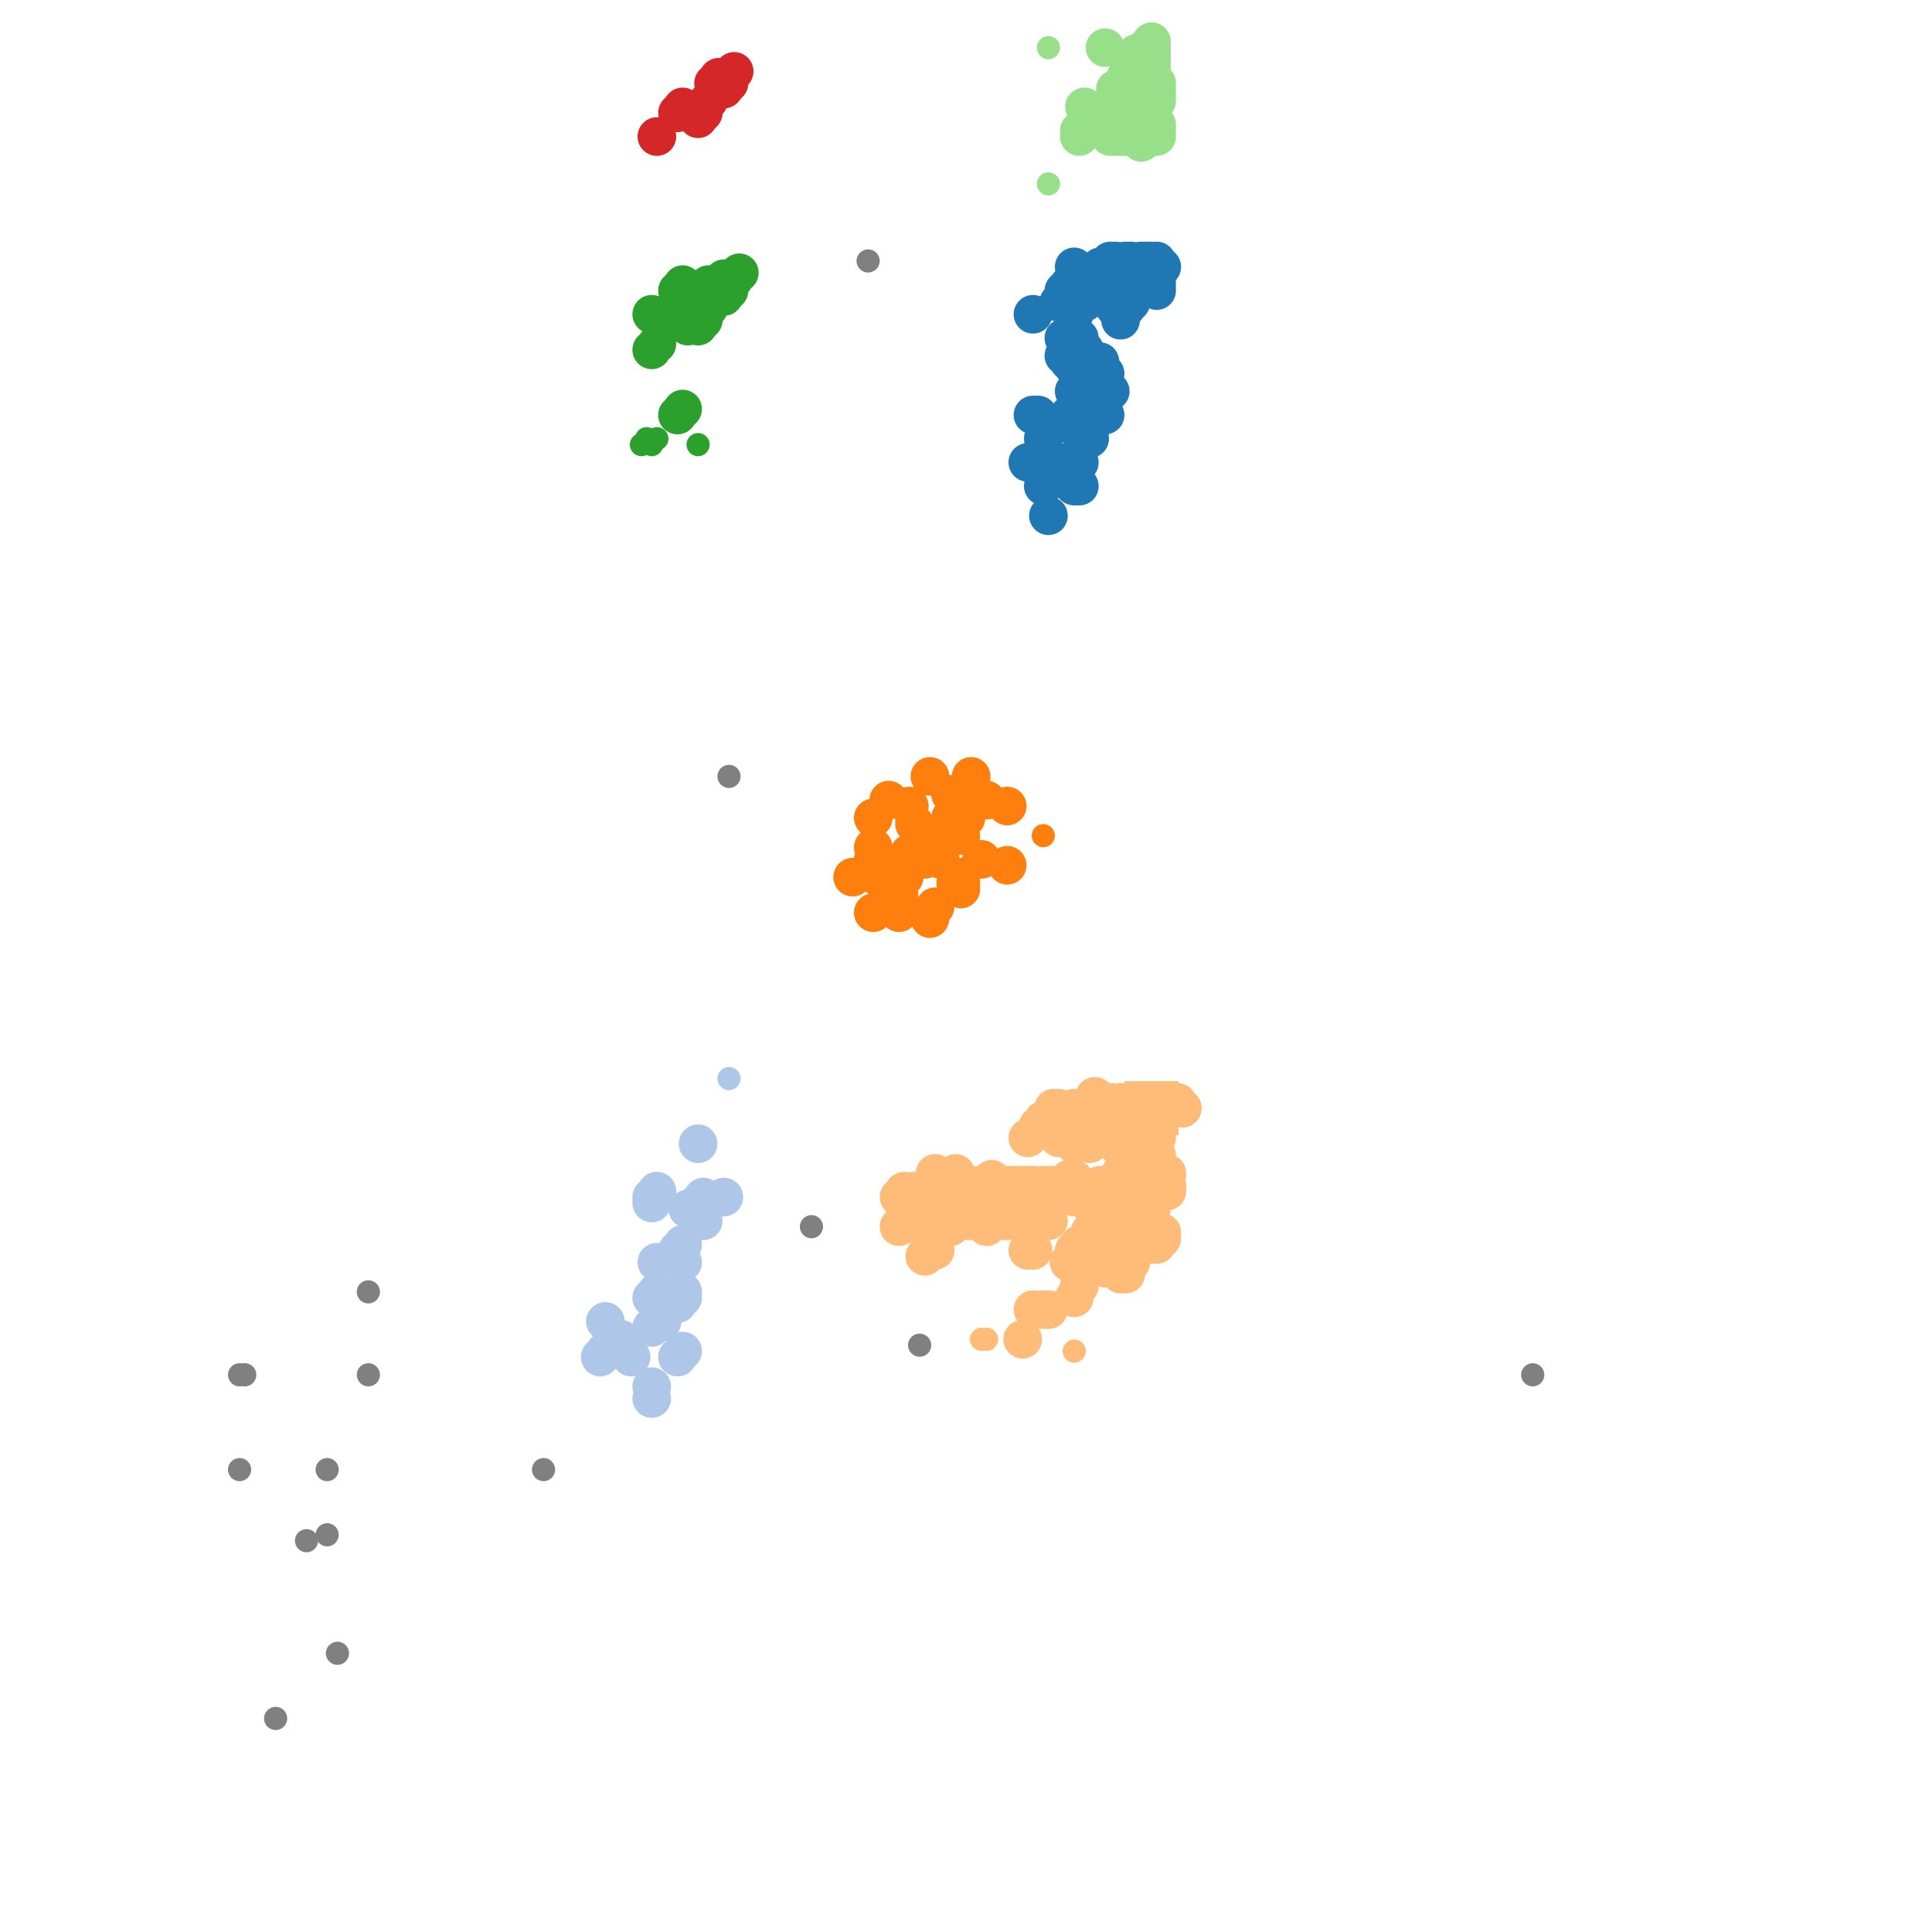 <?xml version="1.0" standalone="no"?><!DOCTYPE svg PUBLIC "-//W3C//DTD SVG 1.1//EN" "http://www.w3.org/Graphics/SVG/1.1/DTD/svg11.dtd"><svg width="500" height="500" id="draw_area" version="1.1" xmlns="http://www.w3.org/2000/svg" xmlns:xlink="http://www.w3.org/1999/xlink"><defs xmlns="http://www.w3.org/1999/xhtml"><style type="text/css"><![CDATA[.btn { -webkit-box-shadow: rgb(220, 236, 251) 0px 1px 0px 0px; border: 1px solid rgb(132, 187, 243); display: inline-block; margin-left: 15px; color: rgb(255, 255, 255); font-size: 15px; font-style: normal; height: 40px; line-height: 30px; width: 100px; text-decoration: none; text-align: center; font-family: "Open Sans", sans-serif; background-color: rgb(64, 160, 255); }.btn:hover { border: 1px solid rgb(132, 187, 243); background-color: rgb(41, 148, 255); }body { font-family: "Open Sans", sans-serif; font-size: 14px; }.slider .axis { -webkit-user-select: none; }.slider .axis .domain { fill: none; stroke: rgb(0, 0, 0); stroke-opacity: 0.3; stroke-width: 10px; stroke-linecap: round; }.slider .axis .halo { fill: none; stroke: rgb(221, 221, 221); stroke-width: 8px; stroke-linecap: round; }.slider .handle { fill: rgb(255, 255, 255); stroke: rgb(0, 0, 0); stroke-opacity: 0.5; stroke-width: 1.25px; pointer-events: none; }.slider { margin-left: 5%; }.axis path, .axis line { fill: none; stroke: rgb(0, 0, 0); shape-rendering: crispedges; }.core { stroke: rgb(0, 0, 0); stroke-width: 1.5px; }.reachable { stroke: rgb(0, 0, 0); stroke-width: 1.5px; opacity: 0.9; }.outlier { opacity: 0.75; }.tooltip { position: absolute; pointer-events: none; color: white; padding: 0.3% 0.5%; font-size: 12px; left: 0px; top: 0px; border-top-left-radius: 2px; border-top-right-radius: 2px; border-bottom-right-radius: 2px; border-bottom-left-radius: 2px; background: blue; }.legend rect { fill: rgb(255, 255, 255); stroke: rgb(0, 0, 0); opacity: 0.8; }table { text-align: center; }]]></style></defs><g transform="translate(50,20)"><rect width="400" height="460" style="fill: none; pointer-events: all;"></rect><g><circle cx="188" cy="328.133" r="3" class="outlier" style="fill: rgb(128, 128, 128);"></circle><circle cx="34.667" cy="360.333" r="3" class="outlier" style="fill: rgb(128, 128, 128);"></circle><circle cx="12" cy="360.333" r="3" class="outlier" style="fill: rgb(128, 128, 128);"></circle><circle cx="174.667" cy="47.533" r="3" class="outlier" style="fill: rgb(128, 128, 128);"></circle><circle cx="90.667" cy="360.333" r="3" class="outlier" style="fill: rgb(128, 128, 128);"></circle><circle cx="13.333" cy="335.8" r="3" class="outlier" style="fill: rgb(128, 128, 128);"></circle><circle cx="12" cy="335.8" r="3" class="outlier" style="fill: rgb(128, 128, 128);"></circle><circle cx="45.333" cy="314.333" r="3" class="outlier" style="fill: rgb(128, 128, 128);"></circle><circle cx="138.667" cy="180.933" r="3" class="outlier" style="fill: rgb(128, 128, 128);"></circle><circle cx="130.667" cy="-44.467" r="3" class="outlier" style="fill: rgb(128, 128, 128);"></circle><circle cx="34.667" cy="377.2" r="3" class="outlier" style="fill: rgb(128, 128, 128);"></circle><circle cx="37.333" cy="407.867" r="3" class="outlier" style="fill: rgb(128, 128, 128);"></circle><circle cx="21.333" cy="424.733" r="3" class="outlier" style="fill: rgb(128, 128, 128);"></circle><circle cx="29.333" cy="378.733" r="3" class="outlier" style="fill: rgb(128, 128, 128);"></circle><circle cx="160" cy="297.467" r="3" class="outlier" style="fill: rgb(128, 128, 128);"></circle><circle cx="346.667" cy="335.8" r="3" class="outlier" style="fill: rgb(128, 128, 128);"></circle><circle cx="45.333" cy="335.8" r="3" class="outlier" style="fill: rgb(128, 128, 128);"></circle><circle cx="138.667" cy="-53.667" r="3" class="outlier" style="fill: rgb(128, 128, 128);"></circle><rect x="128.5" y="57.833" width="7" height="7" style="fill: rgb(128, 128, 128);"></rect><rect x="136.5" y="48.633" width="7" height="7" style="fill: rgb(128, 128, 128);"></rect><rect x="244.5" y="-3.5" width="7" height="7" style="fill: rgb(128, 128, 128);"></rect><rect x="135.167" y="50.167" width="7" height="7" style="fill: rgb(128, 128, 128);"></rect><rect x="135.167" y="-3.5" width="7" height="7" style="fill: rgb(128, 128, 128);"></rect><rect x="244.5" y="1.1" width="7" height="7" style="fill: rgb(128, 128, 128);"></rect><rect x="128.5" y="4.167" width="7" height="7" style="fill: rgb(128, 128, 128);"></rect><rect x="121.833" y="327.7" width="7" height="7" style="fill: rgb(128, 128, 128);"></rect><rect x="123.167" y="326.167" width="7" height="7" style="fill: rgb(128, 128, 128);"></rect><rect x="244.5" y="263.3" width="7" height="7" style="fill: rgb(128, 128, 128);"></rect><circle r="5" cx="228" cy="81.267" class="core" style="fill: rgb(31, 119, 180);"></circle><circle r="5" cx="236" cy="76.667" class="core" style="fill: rgb(31, 119, 180);"></circle><circle r="5" cx="230.667" cy="56.733" class="core" style="fill: rgb(31, 119, 180);"></circle><circle r="5" cx="229.333" cy="67.467" class="core" style="fill: rgb(31, 119, 180);"></circle><circle r="5" cx="230.667" cy="70.533" class="core" style="fill: rgb(31, 119, 180);"></circle><circle r="5" cx="225.333" cy="67.467" class="core" style="fill: rgb(31, 119, 180);"></circle><circle r="5" cx="217.333" cy="87.4" class="core" style="fill: rgb(31, 119, 180);"></circle><circle r="5" cx="228" cy="70.533" class="core" style="fill: rgb(31, 119, 180);"></circle><circle r="5" cx="118.667" cy="341.933" class="core" style="fill: rgb(174, 199, 232);"></circle><circle r="5" cx="233.333" cy="73.6" class="core" style="fill: rgb(31, 119, 180);"></circle><circle r="5" cx="234.667" cy="73.6" class="core" style="fill: rgb(31, 119, 180);"></circle><circle r="5" cx="228" cy="90.467" class="core" style="fill: rgb(31, 119, 180);"></circle><circle r="5" cx="234.667" cy="81.267" class="core" style="fill: rgb(31, 119, 180);"></circle><circle r="5" cx="228" cy="58.267" class="core" style="fill: rgb(31, 119, 180);"></circle><circle r="5" cx="234.667" cy="76.667" class="core" style="fill: rgb(31, 119, 180);"></circle><circle r="5" cx="228" cy="75.133" class="core" style="fill: rgb(31, 119, 180);"></circle><circle r="5" cx="237.333" cy="81.267" class="core" style="fill: rgb(31, 119, 180);"></circle><circle r="5" cx="180" cy="187.067" class="core" style="fill: rgb(255, 127, 14);"></circle><circle r="5" cx="221.333" cy="318.933" class="core" style="fill: rgb(255, 187, 120);"></circle><circle r="5" cx="220" cy="318.933" class="core" style="fill: rgb(255, 187, 120);"></circle><circle r="5" cx="214.667" cy="326.6" class="core" style="fill: rgb(255, 187, 120);"></circle><circle r="5" cx="217.333" cy="318.933" class="core" style="fill: rgb(255, 187, 120);"></circle><circle r="5" cx="220" cy="93.533" class="core" style="fill: rgb(31, 119, 180);"></circle><circle r="5" cx="225.333" cy="72.067" class="core" style="fill: rgb(31, 119, 180);"></circle><circle r="5" cx="228" cy="105.8" class="core" style="fill: rgb(31, 119, 180);"></circle><circle r="5" cx="232" cy="93.533" class="core" style="fill: rgb(31, 119, 180);"></circle><circle r="5" cx="186.667" cy="193.2" class="core" style="fill: rgb(255, 127, 14);"></circle><circle r="5" cx="229.333" cy="99.667" class="core" style="fill: rgb(31, 119, 180);"></circle><circle r="5" cx="236" cy="87.4" class="core" style="fill: rgb(31, 119, 180);"></circle><circle r="5" cx="229.333" cy="85.867" class="core" style="fill: rgb(31, 119, 180);"></circle><circle r="5" cx="220" cy="105.8" class="core" style="fill: rgb(31, 119, 180);"></circle><circle r="5" cx="216" cy="99.667" class="core" style="fill: rgb(31, 119, 180);"></circle><circle r="5" cx="229.333" cy="303.6" class="core" style="fill: rgb(255, 187, 120);"></circle><circle r="5" cx="228" cy="101.2" class="core" style="fill: rgb(31, 119, 180);"></circle><circle r="5" cx="228" cy="73.6" class="core" style="fill: rgb(31, 119, 180);"></circle><circle r="5" cx="229.333" cy="70.533" class="core" style="fill: rgb(31, 119, 180);"></circle><circle r="5" cx="125.333" cy="87.4" class="core" style="fill: rgb(44, 160, 44);"></circle><circle r="5" cx="225.333" cy="99.667" class="core" style="fill: rgb(31, 119, 180);"></circle><circle r="5" cx="118.667" cy="323.533" class="core" style="fill: rgb(174, 199, 232);"></circle><circle r="5" cx="226.667" cy="87.4" class="core" style="fill: rgb(31, 119, 180);"></circle><circle r="5" cx="229.333" cy="73.6" class="core" style="fill: rgb(31, 119, 180);"></circle><circle r="5" cx="229.333" cy="90.467" class="core" style="fill: rgb(31, 119, 180);"></circle><circle r="5" cx="226.667" cy="73.6" class="core" style="fill: rgb(31, 119, 180);"></circle><circle r="5" cx="224" cy="58.267" class="core" style="fill: rgb(31, 119, 180);"></circle><circle r="5" cx="228" cy="61.333" class="core" style="fill: rgb(31, 119, 180);"></circle><circle r="5" cx="233.333" cy="81.267" class="core" style="fill: rgb(31, 119, 180);"></circle><circle r="5" cx="233.333" cy="88.933" class="core" style="fill: rgb(31, 119, 180);"></circle><circle r="5" cx="229.333" cy="105.8" class="core" style="fill: rgb(31, 119, 180);"></circle><circle r="5" cx="218.667" cy="87.4" class="core" style="fill: rgb(31, 119, 180);"></circle><circle r="5" cx="126.667" cy="85.867" class="core" style="fill: rgb(44, 160, 44);"></circle><circle r="5" cx="190.667" cy="180.933" class="core" style="fill: rgb(255, 127, 14);"></circle><circle r="5" cx="190.667" cy="292.867" class="core" style="fill: rgb(255, 187, 120);"></circle><circle r="5" cx="230.667" cy="58.267" class="core" style="fill: rgb(31, 119, 180);"></circle><circle r="5" cx="230.667" cy="7.667" class="core" style="fill: rgb(152, 223, 138);"></circle><circle r="5" cx="120" cy="15.333" class="core" style="fill: rgb(214, 39, 40);"></circle><circle r="5" cx="229.333" cy="312.8" class="core" style="fill: rgb(255, 187, 120);"></circle><circle r="5" cx="118.667" cy="70.533" class="core" style="fill: rgb(44, 160, 44);"></circle><circle r="5" cx="240" cy="309.733" class="core" style="fill: rgb(255, 187, 120);"></circle><circle r="5" cx="228" cy="49.067" class="core" style="fill: rgb(31, 119, 180);"></circle><circle r="5" cx="229.333" cy="13.8" class="core" style="fill: rgb(152, 223, 138);"></circle><circle r="5" cx="192" cy="303.6" class="core" style="fill: rgb(255, 187, 120);"></circle><circle r="5" cx="236" cy="53.667" class="core" style="fill: rgb(31, 119, 180);"></circle><circle r="5" cx="230.667" cy="305.133" class="core" style="fill: rgb(255, 187, 120);"></circle><circle r="5" cx="229.333" cy="302.067" class="core" style="fill: rgb(255, 187, 120);"></circle><circle r="5" cx="229.333" cy="15.333" class="core" style="fill: rgb(152, 223, 138);"></circle><circle r="5" cx="120" cy="69" class="core" style="fill: rgb(44, 160, 44);"></circle><circle r="5" cx="196" cy="297.467" class="core" style="fill: rgb(255, 187, 120);"></circle><circle r="5" cx="228" cy="303.6" class="core" style="fill: rgb(255, 187, 120);"></circle><circle r="5" cx="198.667" cy="289.8" class="core" style="fill: rgb(255, 187, 120);"></circle><circle r="5" cx="233.333" cy="50.6" class="core" style="fill: rgb(31, 119, 180);"></circle><circle r="5" cx="236" cy="297.467" class="core" style="fill: rgb(255, 187, 120);"></circle><circle r="5" cx="190.667" cy="217.733" class="core" style="fill: rgb(255, 127, 14);"></circle><circle r="5" cx="216" cy="289.8" class="core" style="fill: rgb(255, 187, 120);"></circle><circle r="5" cx="234.667" cy="50.6" class="core" style="fill: rgb(31, 119, 180);"></circle><circle r="5" cx="234.667" cy="49.067" class="core" style="fill: rgb(31, 119, 180);"></circle><circle r="5" cx="228" cy="289.8" class="core" style="fill: rgb(255, 187, 120);"></circle><circle r="5" cx="192" cy="214.667" class="core" style="fill: rgb(255, 127, 14);"></circle><circle r="5" cx="125.333" cy="62.867" class="core" style="fill: rgb(44, 160, 44);"></circle><circle r="5" cx="126.667" cy="7.667" class="core" style="fill: rgb(214, 39, 40);"></circle><circle r="5" cx="126.667" cy="61.333" class="core" style="fill: rgb(44, 160, 44);"></circle><circle r="5" cx="125.333" cy="9.2" class="core" style="fill: rgb(214, 39, 40);"></circle><circle r="5" cx="226.667" cy="306.667" class="core" style="fill: rgb(255, 187, 120);"></circle><circle r="5" cx="217.333" cy="61.333" class="core" style="fill: rgb(31, 119, 180);"></circle><circle r="5" cx="137.333" cy="289.8" class="core" style="fill: rgb(174, 199, 232);"></circle><circle r="5" cx="240" cy="6.133" class="core" style="fill: rgb(152, 223, 138);"></circle><circle r="5" cx="232" cy="299" class="core" style="fill: rgb(255, 187, 120);"></circle><circle r="5" cx="128" cy="64.4" class="core" style="fill: rgb(44, 160, 44);"></circle><circle r="5" cx="249.333" cy="3.067" class="core" style="fill: rgb(152, 223, 138);"></circle><circle r="5" cx="242.667" cy="288.267" class="core" style="fill: rgb(255, 187, 120);"></circle><circle r="5" cx="249.333" cy="12.267" class="core" style="fill: rgb(152, 223, 138);"></circle><circle r="5" cx="130.667" cy="10.733" class="core" style="fill: rgb(214, 39, 40);"></circle><circle r="5" cx="225.333" cy="55.2" class="core" style="fill: rgb(31, 119, 180);"></circle><circle r="5" cx="228" cy="55.2" class="core" style="fill: rgb(31, 119, 180);"></circle><circle r="5" cx="130.667" cy="292.867" class="core" style="fill: rgb(174, 199, 232);"></circle><circle r="5" cx="128" cy="292.867" class="core" style="fill: rgb(174, 199, 232);"></circle><circle r="5" cx="132" cy="9.2" class="core" style="fill: rgb(214, 39, 40);"></circle><circle r="5" cx="240" cy="62.867" class="core" style="fill: rgb(31, 119, 180);"></circle><circle r="5" cx="240" cy="4.6" class="core" style="fill: rgb(152, 223, 138);"></circle><circle r="5" cx="201.333" cy="288.267" class="core" style="fill: rgb(255, 187, 120);"></circle><circle r="5" cx="137.333" cy="3.067" class="core" style="fill: rgb(214, 39, 40);"></circle><circle r="5" cx="229.333" cy="305.133" class="core" style="fill: rgb(255, 187, 120);"></circle><circle r="5" cx="130.667" cy="64.4" class="core" style="fill: rgb(44, 160, 44);"></circle><circle r="5" cx="137.333" cy="56.733" class="core" style="fill: rgb(44, 160, 44);"></circle><circle r="5" cx="241.333" cy="283.667" class="core" style="fill: rgb(255, 187, 120);"></circle><circle r="5" cx="240" cy="283.667" class="core" style="fill: rgb(255, 187, 120);"></circle><circle r="5" cx="238.667" cy="288.267" class="core" style="fill: rgb(255, 187, 120);"></circle><circle r="5" cx="198.667" cy="210.067" class="core" style="fill: rgb(255, 127, 14);"></circle><circle r="5" cx="248" cy="295.933" class="core" style="fill: rgb(255, 187, 120);"></circle><circle r="5" cx="198.667" cy="208.533" class="core" style="fill: rgb(255, 127, 14);"></circle><circle r="5" cx="190.667" cy="300.533" class="core" style="fill: rgb(255, 187, 120);"></circle><circle r="5" cx="192" cy="299" class="core" style="fill: rgb(255, 187, 120);"></circle><circle r="5" cx="189.333" cy="305.133" class="core" style="fill: rgb(255, 187, 120);"></circle><circle r="5" cx="209.333" cy="295.933" class="core" style="fill: rgb(255, 187, 120);"></circle><circle r="5" cx="118.667" cy="291.333" class="core" style="fill: rgb(174, 199, 232);"></circle><circle r="5" cx="132" cy="62.867" class="core" style="fill: rgb(44, 160, 44);"></circle><circle r="5" cx="216" cy="303.6" class="core" style="fill: rgb(255, 187, 120);"></circle><circle r="5" cx="238.667" cy="3.067" class="core" style="fill: rgb(152, 223, 138);"></circle><circle r="5" cx="118.667" cy="315.867" class="core" style="fill: rgb(174, 199, 232);"></circle><circle r="5" cx="225.333" cy="268.333" class="core" style="fill: rgb(255, 187, 120);"></circle><circle r="5" cx="224" cy="274.467" class="core" style="fill: rgb(255, 187, 120);"></circle><circle r="5" cx="236" cy="49.067" class="core" style="fill: rgb(31, 119, 180);"></circle><circle r="5" cx="244" cy="294.4" class="core" style="fill: rgb(255, 187, 120);"></circle><circle r="5" cx="125.333" cy="55.2" class="core" style="fill: rgb(44, 160, 44);"></circle><circle r="5" cx="245.333" cy="7.667" class="core" style="fill: rgb(152, 223, 138);"></circle><circle r="5" cx="221.333" cy="295.933" class="core" style="fill: rgb(255, 187, 120);"></circle><circle r="5" cx="234.667" cy="295.933" class="core" style="fill: rgb(255, 187, 120);"></circle><circle r="5" cx="228" cy="315.867" class="core" style="fill: rgb(255, 187, 120);"></circle><circle r="5" cx="248" cy="268.333" class="core" style="fill: rgb(255, 187, 120);"></circle><circle r="5" cx="237.333" cy="13.8" class="core" style="fill: rgb(152, 223, 138);"></circle><circle r="5" cx="248" cy="12.267" class="core" style="fill: rgb(152, 223, 138);"></circle><circle r="5" cx="237.333" cy="268.333" class="core" style="fill: rgb(255, 187, 120);"></circle><circle r="5" cx="238.667" cy="9.2" class="core" style="fill: rgb(152, 223, 138);"></circle><circle r="5" cx="237.333" cy="274.467" class="core" style="fill: rgb(255, 187, 120);"></circle><circle r="5" cx="232" cy="276" class="core" style="fill: rgb(255, 187, 120);"></circle><circle r="5" cx="130.667" cy="291.333" class="core" style="fill: rgb(174, 199, 232);"></circle><circle r="5" cx="237.333" cy="9.2" class="core" style="fill: rgb(152, 223, 138);"></circle><circle r="5" cx="248" cy="292.867" class="core" style="fill: rgb(255, 187, 120);"></circle><circle r="5" cx="241.333" cy="274.467" class="core" style="fill: rgb(255, 187, 120);"></circle><circle r="5" cx="241.333" cy="300.533" class="core" style="fill: rgb(255, 187, 120);"></circle><circle r="5" cx="130.667" cy="295.933" class="core" style="fill: rgb(174, 199, 232);"></circle><circle r="5" cx="228" cy="53.667" class="core" style="fill: rgb(31, 119, 180);"></circle><circle r="5" cx="241.333" cy="4.6" class="core" style="fill: rgb(152, 223, 138);"></circle><circle r="5" cx="245.333" cy="9.2" class="core" style="fill: rgb(152, 223, 138);"></circle><circle r="5" cx="184" cy="295.933" class="core" style="fill: rgb(255, 187, 120);"></circle><circle r="5" cx="141.333" cy="50.6" class="core" style="fill: rgb(44, 160, 44);"></circle><circle r="5" cx="202.667" cy="288.267" class="core" style="fill: rgb(255, 187, 120);"></circle><circle r="5" cx="241.333" cy="266.8" class="core" style="fill: rgb(255, 187, 120);"></circle><circle r="5" cx="240" cy="308.2" class="core" style="fill: rgb(255, 187, 120);"></circle><circle r="5" cx="249.333" cy="1.533" class="core" style="fill: rgb(152, 223, 138);"></circle><circle r="5" cx="238.667" cy="7.667" class="core" style="fill: rgb(152, 223, 138);"></circle><circle r="5" cx="194.667" cy="295.933" class="core" style="fill: rgb(255, 187, 120);"></circle><circle r="5" cx="210.667" cy="288.267" class="core" style="fill: rgb(255, 187, 120);"></circle><circle r="5" cx="246.667" cy="302.067" class="core" style="fill: rgb(255, 187, 120);"></circle><circle r="5" cx="249.333" cy="302.067" class="core" style="fill: rgb(255, 187, 120);"></circle><circle r="5" cx="248" cy="302.067" class="core" style="fill: rgb(255, 187, 120);"></circle><circle r="5" cx="226.667" cy="274.467" class="core" style="fill: rgb(255, 187, 120);"></circle><circle r="5" cx="213.333" cy="286.733" class="core" style="fill: rgb(255, 187, 120);"></circle><circle r="5" cx="120" cy="314.333" class="core" style="fill: rgb(174, 199, 232);"></circle><circle r="5" cx="237.333" cy="58.267" class="core" style="fill: rgb(31, 119, 180);"></circle><circle r="5" cx="244" cy="52.133" class="core" style="fill: rgb(31, 119, 180);"></circle><circle r="5" cx="128" cy="55.2" class="core" style="fill: rgb(44, 160, 44);"></circle><circle r="5" cx="120" cy="322" class="core" style="fill: rgb(174, 199, 232);"></circle><circle r="5" cx="120" cy="288.267" class="core" style="fill: rgb(174, 199, 232);"></circle><circle r="5" cx="126.667" cy="314.333" class="core" style="fill: rgb(174, 199, 232);"></circle><circle r="5" cx="249.333" cy="55.2" class="core" style="fill: rgb(31, 119, 180);"></circle><circle r="5" cx="197.333" cy="208.533" class="core" style="fill: rgb(255, 127, 14);"></circle><circle r="5" cx="221.333" cy="286.733" class="core" style="fill: rgb(255, 187, 120);"></circle><circle r="5" cx="234.667" cy="268.333" class="core" style="fill: rgb(255, 187, 120);"></circle><circle r="5" cx="189.333" cy="288.267" class="core" style="fill: rgb(255, 187, 120);"></circle><circle r="5" cx="197.333" cy="283.667" class="core" style="fill: rgb(255, 187, 120);"></circle><circle r="5" cx="192" cy="283.667" class="core" style="fill: rgb(255, 187, 120);"></circle><circle r="5" cx="192" cy="289.8" class="core" style="fill: rgb(255, 187, 120);"></circle><circle r="5" cx="182.667" cy="297.467" class="core" style="fill: rgb(255, 187, 120);"></circle><circle r="5" cx="184" cy="288.267" class="core" style="fill: rgb(255, 187, 120);"></circle><circle r="5" cx="244" cy="274.467" class="core" style="fill: rgb(255, 187, 120);"></circle><circle r="5" cx="244" cy="268.333" class="core" style="fill: rgb(255, 187, 120);"></circle><circle r="5" cx="233.333" cy="263.733" class="core" style="fill: rgb(255, 187, 120);"></circle><circle r="5" cx="221.333" cy="269.867" class="core" style="fill: rgb(255, 187, 120);"></circle><circle r="5" cx="220" cy="269.867" class="core" style="fill: rgb(255, 187, 120);"></circle><circle r="5" cx="228" cy="276" class="core" style="fill: rgb(255, 187, 120);"></circle><circle r="5" cx="205.333" cy="295.933" class="core" style="fill: rgb(255, 187, 120);"></circle><circle r="5" cx="238.667" cy="55.2" class="core" style="fill: rgb(31, 119, 180);"></circle><circle r="5" cx="133.333" cy="53.667" class="core" style="fill: rgb(44, 160, 44);"></circle><circle r="5" cx="246.667" cy="299" class="core" style="fill: rgb(255, 187, 120);"></circle><circle r="5" cx="196" cy="289.8" class="core" style="fill: rgb(255, 187, 120);"></circle><circle r="5" cx="237.333" cy="15.333" class="core" style="fill: rgb(152, 223, 138);"></circle><circle r="5" cx="137.333" cy="53.667" class="core" style="fill: rgb(44, 160, 44);"></circle><circle r="5" cx="222.667" cy="286.733" class="core" style="fill: rgb(255, 187, 120);"></circle><circle r="5" cx="241.333" cy="309.733" class="core" style="fill: rgb(255, 187, 120);"></circle><circle r="5" cx="238.667" cy="15.333" class="core" style="fill: rgb(152, 223, 138);"></circle><circle r="5" cx="240" cy="265.267" class="core" style="fill: rgb(255, 187, 120);"></circle><circle r="5" cx="237.333" cy="306.667" class="core" style="fill: rgb(255, 187, 120);"></circle><circle r="5" cx="250.667" cy="299" class="core" style="fill: rgb(255, 187, 120);"></circle><circle r="5" cx="234.667" cy="286.733" class="core" style="fill: rgb(255, 187, 120);"></circle><circle r="5" cx="238.667" cy="59.8" class="core" style="fill: rgb(31, 119, 180);"></circle><circle r="5" cx="242.667" cy="50.6" class="core" style="fill: rgb(31, 119, 180);"></circle><circle r="5" cx="248" cy="288.267" class="core" style="fill: rgb(255, 187, 120);"></circle><circle r="5" cx="240" cy="59.8" class="core" style="fill: rgb(31, 119, 180);"></circle><circle r="5" cx="225.333" cy="274.467" class="core" style="fill: rgb(255, 187, 120);"></circle><circle r="5" cx="250.667" cy="266.8" class="core" style="fill: rgb(255, 187, 120);"></circle><circle r="5" cx="249.333" cy="52.133" class="core" style="fill: rgb(31, 119, 180);"></circle><circle r="5" cx="249.333" cy="6.133" class="core" style="fill: rgb(152, 223, 138);"></circle><circle r="5" cx="197.333" cy="292.867" class="core" style="fill: rgb(255, 187, 120);"></circle><circle r="5" cx="246.667" cy="12.267" class="core" style="fill: rgb(152, 223, 138);"></circle><circle r="5" cx="254.667" cy="265.267" class="core" style="fill: rgb(255, 187, 120);"></circle><circle r="5" cx="196" cy="294.4" class="core" style="fill: rgb(255, 187, 120);"></circle><circle r="5" cx="236" cy="308.2" class="core" style="fill: rgb(255, 187, 120);"></circle><circle r="5" cx="241.333" cy="1.533" class="core" style="fill: rgb(152, 223, 138);"></circle><circle r="5" cx="209.333" cy="294.4" class="core" style="fill: rgb(255, 187, 120);"></circle><circle r="5" cx="237.333" cy="265.267" class="core" style="fill: rgb(255, 187, 120);"></circle><circle r="5" cx="234.667" cy="306.667" class="core" style="fill: rgb(255, 187, 120);"></circle><circle r="5" cx="241.333" cy="299" class="core" style="fill: rgb(255, 187, 120);"></circle><circle r="5" cx="240" cy="291.333" class="core" style="fill: rgb(255, 187, 120);"></circle><circle r="5" cx="238.667" cy="56.733" class="core" style="fill: rgb(31, 119, 180);"></circle><circle r="5" cx="241.333" cy="53.667" class="core" style="fill: rgb(31, 119, 180);"></circle><circle r="5" cx="182.667" cy="289.8" class="core" style="fill: rgb(255, 187, 120);"></circle><circle r="5" cx="246.667" cy="288.267" class="core" style="fill: rgb(255, 187, 120);"></circle><circle r="5" cx="252" cy="288.267" class="core" style="fill: rgb(255, 187, 120);"></circle><circle r="5" cx="244" cy="288.267" class="core" style="fill: rgb(255, 187, 120);"></circle><circle r="5" cx="241.333" cy="0" class="core" style="fill: rgb(152, 223, 138);"></circle><circle r="5" cx="212" cy="288.267" class="core" style="fill: rgb(255, 187, 120);"></circle><circle r="5" cx="220" cy="286.733" class="core" style="fill: rgb(255, 187, 120);"></circle><circle r="5" cx="236" cy="286.733" class="core" style="fill: rgb(255, 187, 120);"></circle><circle r="5" cx="238.667" cy="274.467" class="core" style="fill: rgb(255, 187, 120);"></circle><circle r="5" cx="190.667" cy="289.8" class="core" style="fill: rgb(255, 187, 120);"></circle><circle r="5" cx="118.667" cy="289.8" class="core" style="fill: rgb(174, 199, 232);"></circle><circle r="5" cx="197.333" cy="286.733" class="core" style="fill: rgb(255, 187, 120);"></circle><circle r="5" cx="237.333" cy="266.8" class="core" style="fill: rgb(255, 187, 120);"></circle><circle r="5" cx="214.667" cy="286.733" class="core" style="fill: rgb(255, 187, 120);"></circle><circle r="5" cx="242.667" cy="292.867" class="core" style="fill: rgb(255, 187, 120);"></circle><circle r="5" cx="222.667" cy="266.8" class="core" style="fill: rgb(255, 187, 120);"></circle><circle r="5" cx="249.333" cy="274.467" class="core" style="fill: rgb(255, 187, 120);"></circle><circle r="5" cx="241.333" cy="268.333" class="core" style="fill: rgb(255, 187, 120);"></circle><circle r="5" cx="245.333" cy="49.067" class="core" style="fill: rgb(31, 119, 180);"></circle><circle r="5" cx="256" cy="266.8" class="core" style="fill: rgb(255, 187, 120);"></circle><circle r="5" cx="221.333" cy="113.467" class="core" style="fill: rgb(31, 119, 180);"></circle><circle r="5" cx="242.667" cy="274.467" class="core" style="fill: rgb(255, 187, 120);"></circle><circle r="5" cx="236" cy="274.467" class="core" style="fill: rgb(255, 187, 120);"></circle><circle r="5" cx="228" cy="266.8" class="core" style="fill: rgb(255, 187, 120);"></circle><circle r="5" cx="240" cy="61.333" class="core" style="fill: rgb(31, 119, 180);"></circle><circle r="5" cx="233.333" cy="268.333" class="core" style="fill: rgb(255, 187, 120);"></circle><circle r="5" cx="242.667" cy="13.8" class="core" style="fill: rgb(152, 223, 138);"></circle><circle r="5" cx="240" cy="9.2" class="core" style="fill: rgb(152, 223, 138);"></circle><circle r="5" cx="240" cy="306.667" class="core" style="fill: rgb(255, 187, 120);"></circle><circle r="5" cx="240" cy="271.4" class="core" style="fill: rgb(255, 187, 120);"></circle><circle r="5" cx="205.333" cy="294.4" class="core" style="fill: rgb(255, 187, 120);"></circle><circle r="5" cx="113.333" cy="331.2" class="core" style="fill: rgb(174, 199, 232);"></circle><circle r="5" cx="126.667" cy="315.867" class="core" style="fill: rgb(174, 199, 232);"></circle><circle r="5" cx="125.333" cy="303.6" class="core" style="fill: rgb(174, 199, 232);"></circle><circle r="5" cx="130.667" cy="276" class="core" style="fill: rgb(174, 199, 232);"></circle><circle r="5" cx="217.333" cy="286.733" class="core" style="fill: rgb(255, 187, 120);"></circle><circle r="5" cx="208" cy="294.4" class="core" style="fill: rgb(255, 187, 120);"></circle><circle r="5" cx="242.667" cy="58.267" class="core" style="fill: rgb(31, 119, 180);"></circle><circle r="5" cx="205.333" cy="297.467" class="core" style="fill: rgb(255, 187, 120);"></circle><circle r="5" cx="244" cy="-6.133" class="core" style="fill: rgb(152, 223, 138);"></circle><circle r="5" cx="190.667" cy="297.467" class="core" style="fill: rgb(255, 187, 120);"></circle><circle r="5" cx="236" cy="-7.667" class="core" style="fill: rgb(152, 223, 138);"></circle><circle r="5" cx="136" cy="0" class="core" style="fill: rgb(214, 39, 40);"></circle><circle r="5" cx="118.667" cy="61.333" class="core" style="fill: rgb(44, 160, 44);"></circle><circle r="5" cx="238.667" cy="13.8" class="core" style="fill: rgb(152, 223, 138);"></circle><circle r="5" cx="242.667" cy="285.2" class="core" style="fill: rgb(255, 187, 120);"></circle><circle r="5" cx="241.333" cy="50.6" class="core" style="fill: rgb(31, 119, 180);"></circle><circle r="5" cx="202.667" cy="295.933" class="core" style="fill: rgb(255, 187, 120);"></circle><circle r="5" cx="130.667" cy="61.333" class="core" style="fill: rgb(44, 160, 44);"></circle><circle r="5" cx="242.667" cy="7.667" class="core" style="fill: rgb(152, 223, 138);"></circle><circle r="5" cx="237.333" cy="12.267" class="core" style="fill: rgb(152, 223, 138);"></circle><circle r="5" cx="246.667" cy="-3.067" class="core" style="fill: rgb(152, 223, 138);"></circle><circle r="5" cx="198.667" cy="191.667" class="core" style="fill: rgb(255, 127, 14);"></circle><circle r="5" cx="209.333" cy="286.733" class="core" style="fill: rgb(255, 187, 120);"></circle><circle r="5" cx="206.667" cy="294.4" class="core" style="fill: rgb(255, 187, 120);"></circle><circle r="5" cx="216" cy="294.4" class="core" style="fill: rgb(255, 187, 120);"></circle><circle r="5" cx="194.667" cy="286.733" class="core" style="fill: rgb(255, 187, 120);"></circle><circle r="5" cx="129.333" cy="61.333" class="core" style="fill: rgb(44, 160, 44);"></circle><circle r="5" cx="210.667" cy="286.733" class="core" style="fill: rgb(255, 187, 120);"></circle><circle r="5" cx="216" cy="274.467" class="core" style="fill: rgb(255, 187, 120);"></circle><circle r="5" cx="217.333" cy="303.6" class="core" style="fill: rgb(255, 187, 120);"></circle><circle r="5" cx="217.333" cy="294.4" class="core" style="fill: rgb(255, 187, 120);"></circle><circle r="5" cx="224" cy="269.867" class="core" style="fill: rgb(255, 187, 120);"></circle><circle r="5" cx="216" cy="286.733" class="core" style="fill: rgb(255, 187, 120);"></circle><circle r="5" cx="245.333" cy="-6.133" class="core" style="fill: rgb(152, 223, 138);"></circle><circle r="5" cx="134.667" cy="55.2" class="core" style="fill: rgb(44, 160, 44);"></circle><circle r="5" cx="249.333" cy="285.2" class="core" style="fill: rgb(255, 187, 120);"></circle><circle r="5" cx="134.667" cy="1.533" class="core" style="fill: rgb(214, 39, 40);"></circle><circle r="5" cx="245.333" cy="50.6" class="core" style="fill: rgb(31, 119, 180);"></circle><circle r="5" cx="246.667" cy="49.067" class="core" style="fill: rgb(31, 119, 180);"></circle><circle r="5" cx="245.333" cy="-4.6" class="core" style="fill: rgb(152, 223, 138);"></circle><circle r="5" cx="241.333" cy="306.667" class="core" style="fill: rgb(255, 187, 120);"></circle><circle r="5" cx="248" cy="50.6" class="core" style="fill: rgb(31, 119, 180);"></circle><circle r="5" cx="212" cy="294.4" class="core" style="fill: rgb(255, 187, 120);"></circle><circle r="5" cx="232" cy="266.8" class="core" style="fill: rgb(255, 187, 120);"></circle><circle r="5" cx="233.333" cy="294.4" class="core" style="fill: rgb(255, 187, 120);"></circle><circle r="5" cx="242.667" cy="265.267" class="core" style="fill: rgb(255, 187, 120);"></circle><circle r="5" cx="246.667" cy="283.667" class="core" style="fill: rgb(255, 187, 120);"></circle><circle r="5" cx="245.333" cy="6.133" class="core" style="fill: rgb(152, 223, 138);"></circle><circle r="5" cx="241.333" cy="295.933" class="core" style="fill: rgb(255, 187, 120);"></circle><circle r="5" cx="245.333" cy="288.267" class="core" style="fill: rgb(255, 187, 120);"></circle><circle r="5" cx="245.333" cy="47.533" class="core" style="fill: rgb(31, 119, 180);"></circle><circle r="5" cx="204" cy="286.733" class="core" style="fill: rgb(255, 187, 120);"></circle><circle r="5" cx="248" cy="283.667" class="core" style="fill: rgb(255, 187, 120);"></circle><circle r="5" cx="248" cy="10.733" class="core" style="fill: rgb(152, 223, 138);"></circle><circle r="5" cx="170.667" cy="207" class="core" style="fill: rgb(255, 127, 14);"></circle><circle r="5" cx="220" cy="295.933" class="core" style="fill: rgb(255, 187, 120);"></circle><circle r="5" cx="228" cy="285.2" class="core" style="fill: rgb(255, 187, 120);"></circle><circle r="5" cx="241.333" cy="9.2" class="core" style="fill: rgb(152, 223, 138);"></circle><circle r="5" cx="250.667" cy="268.333" class="core" style="fill: rgb(255, 187, 120);"></circle><circle r="5" cx="241.333" cy="59.8" class="core" style="fill: rgb(31, 119, 180);"></circle><circle r="5" cx="182.667" cy="216.2" class="core" style="fill: rgb(255, 127, 14);"></circle><circle r="5" cx="213.333" cy="294.4" class="core" style="fill: rgb(255, 187, 120);"></circle><circle r="5" cx="204" cy="288.267" class="core" style="fill: rgb(255, 187, 120);"></circle><circle r="5" cx="246.667" cy="52.133" class="core" style="fill: rgb(31, 119, 180);"></circle><circle r="5" cx="232" cy="274.467" class="core" style="fill: rgb(255, 187, 120);"></circle><circle r="5" cx="120" cy="289.8" class="core" style="fill: rgb(174, 199, 232);"></circle><circle r="5" cx="245.333" cy="268.333" class="core" style="fill: rgb(255, 187, 120);"></circle><circle r="5" cx="236" cy="266.8" class="core" style="fill: rgb(255, 187, 120);"></circle><circle r="5" cx="234.667" cy="266.8" class="core" style="fill: rgb(255, 187, 120);"></circle><circle r="5" cx="237.333" cy="294.4" class="core" style="fill: rgb(255, 187, 120);"></circle><circle r="5" cx="241.333" cy="286.733" class="core" style="fill: rgb(255, 187, 120);"></circle><circle r="5" cx="201.333" cy="286.733" class="core" style="fill: rgb(255, 187, 120);"></circle><circle r="5" cx="240" cy="12.267" class="core" style="fill: rgb(152, 223, 138);"></circle><circle r="5" cx="237.333" cy="47.533" class="core" style="fill: rgb(31, 119, 180);"></circle><circle r="5" cx="248" cy="6.133" class="core" style="fill: rgb(152, 223, 138);"></circle><circle r="5" cx="200" cy="286.733" class="core" style="fill: rgb(255, 187, 120);"></circle><circle r="5" cx="176" cy="202.4" class="core" style="fill: rgb(255, 127, 14);"></circle><circle r="5" cx="184" cy="207" class="core" style="fill: rgb(255, 127, 14);"></circle><circle r="5" cx="185.333" cy="188.6" class="core" style="fill: rgb(255, 127, 14);"></circle><circle r="5" cx="193.333" cy="202.4" class="core" style="fill: rgb(255, 127, 14);"></circle><circle r="5" cx="246.667" cy="285.2" class="core" style="fill: rgb(255, 187, 120);"></circle><circle r="5" cx="233.333" cy="274.467" class="core" style="fill: rgb(255, 187, 120);"></circle><circle r="5" cx="237.333" cy="49.067" class="core" style="fill: rgb(31, 119, 180);"></circle><circle r="5" cx="238.667" cy="49.067" class="core" style="fill: rgb(31, 119, 180);"></circle><circle r="5" cx="126.667" cy="53.667" class="core" style="fill: rgb(44, 160, 44);"></circle><circle r="5" cx="242.667" cy="294.4" class="core" style="fill: rgb(255, 187, 120);"></circle><circle r="5" cx="232" cy="288.267" class="core" style="fill: rgb(255, 187, 120);"></circle><circle r="5" cx="138.667" cy="1.533" class="core" style="fill: rgb(214, 39, 40);"></circle><circle r="5" cx="246.667" cy="9.2" class="core" style="fill: rgb(152, 223, 138);"></circle><circle r="5" cx="238.667" cy="295.933" class="core" style="fill: rgb(255, 187, 120);"></circle><circle r="5" cx="242.667" cy="306.667" class="core" style="fill: rgb(255, 187, 120);"></circle><circle r="5" cx="240" cy="295.933" class="core" style="fill: rgb(255, 187, 120);"></circle><circle r="5" cx="137.333" cy="52.133" class="core" style="fill: rgb(44, 160, 44);"></circle><circle r="5" cx="245.333" cy="286.733" class="core" style="fill: rgb(255, 187, 120);"></circle><circle r="5" cx="238.667" cy="52.133" class="core" style="fill: rgb(31, 119, 180);"></circle><circle r="5" cx="132" cy="295.933" class="core" style="fill: rgb(174, 199, 232);"></circle><circle r="5" cx="244" cy="285.2" class="core" style="fill: rgb(255, 187, 120);"></circle><circle r="5" cx="208" cy="288.267" class="core" style="fill: rgb(255, 187, 120);"></circle><circle r="5" cx="241.333" cy="56.733" class="core" style="fill: rgb(31, 119, 180);"></circle><circle r="5" cx="228" cy="269.867" class="core" style="fill: rgb(255, 187, 120);"></circle><circle r="5" cx="237.333" cy="295.933" class="core" style="fill: rgb(255, 187, 120);"></circle><circle r="5" cx="246.667" cy="7.667" class="core" style="fill: rgb(152, 223, 138);"></circle><circle r="5" cx="244" cy="53.667" class="core" style="fill: rgb(31, 119, 180);"></circle><circle r="5" cx="240" cy="56.733" class="core" style="fill: rgb(31, 119, 180);"></circle><circle r="5" cx="242.667" cy="269.867" class="core" style="fill: rgb(255, 187, 120);"></circle><circle r="5" cx="238.667" cy="276" class="core" style="fill: rgb(255, 187, 120);"></circle><circle r="5" cx="246.667" cy="0" class="core" style="fill: rgb(152, 223, 138);"></circle><circle r="5" cx="121.333" cy="322" class="core" style="fill: rgb(174, 199, 232);"></circle><circle r="5" cx="237.333" cy="50.6" class="core" style="fill: rgb(31, 119, 180);"></circle><circle r="5" cx="246.667" cy="3.067" class="core" style="fill: rgb(152, 223, 138);"></circle><circle r="5" cx="236" cy="306.667" class="core" style="fill: rgb(255, 187, 120);"></circle><circle r="5" cx="241.333" cy="12.267" class="core" style="fill: rgb(152, 223, 138);"></circle><circle r="5" cx="244" cy="15.333" class="core" style="fill: rgb(152, 223, 138);"></circle><circle r="5" cx="214.667" cy="295.933" class="core" style="fill: rgb(255, 187, 120);"></circle><circle r="5" cx="238.667" cy="12.267" class="core" style="fill: rgb(152, 223, 138);"></circle><circle r="5" cx="244" cy="269.867" class="core" style="fill: rgb(255, 187, 120);"></circle><circle r="5" cx="238.667" cy="50.6" class="core" style="fill: rgb(31, 119, 180);"></circle><circle r="5" cx="200" cy="294.4" class="core" style="fill: rgb(255, 187, 120);"></circle><circle r="5" cx="209.333" cy="288.267" class="core" style="fill: rgb(255, 187, 120);"></circle><circle r="5" cx="244" cy="272.933" class="core" style="fill: rgb(255, 187, 120);"></circle><circle r="5" cx="249.333" cy="4.6" class="core" style="fill: rgb(152, 223, 138);"></circle><circle r="5" cx="250.667" cy="49.067" class="core" style="fill: rgb(31, 119, 180);"></circle><circle r="5" cx="136" cy="53.667" class="core" style="fill: rgb(44, 160, 44);"></circle><circle r="5" cx="238.667" cy="292.867" class="core" style="fill: rgb(255, 187, 120);"></circle><circle r="5" cx="240" cy="53.667" class="core" style="fill: rgb(31, 119, 180);"></circle><circle r="5" cx="130.667" cy="9.2" class="core" style="fill: rgb(214, 39, 40);"></circle><circle r="5" cx="249.333" cy="286.733" class="core" style="fill: rgb(255, 187, 120);"></circle><circle r="5" cx="240" cy="292.867" class="core" style="fill: rgb(255, 187, 120);"></circle><circle r="5" cx="248" cy="9.2" class="core" style="fill: rgb(152, 223, 138);"></circle><circle r="5" cx="245.333" cy="285.2" class="core" style="fill: rgb(255, 187, 120);"></circle><circle r="5" cx="198.667" cy="193.2" class="core" style="fill: rgb(255, 127, 14);"></circle><circle r="5" cx="248" cy="47.533" class="core" style="fill: rgb(31, 119, 180);"></circle><circle r="5" cx="246.667" cy="-7.667" class="core" style="fill: rgb(152, 223, 138);"></circle><circle r="5" cx="228" cy="274.467" class="core" style="fill: rgb(255, 187, 120);"></circle><circle r="5" cx="240" cy="15.333" class="core" style="fill: rgb(152, 223, 138);"></circle><circle r="5" cx="246.667" cy="-6.133" class="core" style="fill: rgb(152, 223, 138);"></circle><circle r="5" cx="246.667" cy="268.333" class="core" style="fill: rgb(255, 187, 120);"></circle><circle r="5" cx="241.333" cy="7.667" class="core" style="fill: rgb(152, 223, 138);"></circle><circle r="5" cx="238.667" cy="294.4" class="core" style="fill: rgb(255, 187, 120);"></circle><circle r="5" cx="242.667" cy="55.2" class="core" style="fill: rgb(31, 119, 180);"></circle><circle r="5" cx="133.333" cy="6.133" class="core" style="fill: rgb(214, 39, 40);"></circle><circle r="5" cx="226.667" cy="285.2" class="core" style="fill: rgb(255, 187, 120);"></circle><circle r="5" cx="241.333" cy="15.333" class="core" style="fill: rgb(152, 223, 138);"></circle><circle r="5" cx="120" cy="306.667" class="core" style="fill: rgb(174, 199, 232);"></circle><circle r="5" cx="249.333" cy="279.067" class="core" style="fill: rgb(255, 187, 120);"></circle><circle r="5" cx="242.667" cy="15.333" class="core" style="fill: rgb(152, 223, 138);"></circle><circle r="5" cx="248" cy="49.067" class="core" style="fill: rgb(31, 119, 180);"></circle><circle r="5" cx="226.667" cy="53.667" class="core" style="fill: rgb(31, 119, 180);"></circle><circle r="5" cx="201.333" cy="295.933" class="core" style="fill: rgb(255, 187, 120);"></circle><circle r="5" cx="241.333" cy="285.2" class="core" style="fill: rgb(255, 187, 120);"></circle><circle r="5" cx="208" cy="286.733" class="core" style="fill: rgb(255, 187, 120);"></circle><circle r="5" cx="241.333" cy="10.733" class="core" style="fill: rgb(152, 223, 138);"></circle><circle r="5" cx="106.667" cy="329.667" class="core" style="fill: rgb(174, 199, 232);"></circle><circle r="5" cx="108" cy="328.133" class="core" style="fill: rgb(174, 199, 232);"></circle><circle r="5" cx="106.667" cy="322" class="core" style="fill: rgb(174, 199, 232);"></circle><circle r="5" cx="110.667" cy="326.6" class="core" style="fill: rgb(174, 199, 232);"></circle><circle r="5" cx="105.333" cy="331.2" class="core" style="fill: rgb(174, 199, 232);"></circle><circle r="5" cx="246.667" cy="4.6" class="core" style="fill: rgb(152, 223, 138);"></circle><circle r="5" cx="241.333" cy="13.8" class="core" style="fill: rgb(152, 223, 138);"></circle><circle r="5" cx="245.333" cy="4.6" class="core" style="fill: rgb(152, 223, 138);"></circle><circle r="5" cx="212" cy="286.733" class="core" style="fill: rgb(255, 187, 120);"></circle><circle r="5" cx="206.667" cy="295.933" class="core" style="fill: rgb(255, 187, 120);"></circle><circle r="5" cx="246.667" cy="286.733" class="core" style="fill: rgb(255, 187, 120);"></circle><circle r="5" cx="242.667" cy="49.067" class="core" style="fill: rgb(31, 119, 180);"></circle><circle r="5" cx="130.667" cy="62.867" class="core" style="fill: rgb(44, 160, 44);"></circle><circle r="5" cx="200" cy="295.933" class="core" style="fill: rgb(255, 187, 120);"></circle><circle r="5" cx="241.333" cy="294.4" class="core" style="fill: rgb(255, 187, 120);"></circle><circle r="5" cx="226.667" cy="286.733" class="core" style="fill: rgb(255, 187, 120);"></circle><circle r="5" cx="126.667" cy="302.067" class="core" style="fill: rgb(174, 199, 232);"></circle><circle r="5" cx="218.667" cy="271.4" class="core" style="fill: rgb(255, 187, 120);"></circle><circle r="5" cx="242.667" cy="12.267" class="core" style="fill: rgb(152, 223, 138);"></circle><circle r="5" cx="229.333" cy="274.467" class="core" style="fill: rgb(255, 187, 120);"></circle><circle r="5" cx="249.333" cy="268.333" class="core" style="fill: rgb(255, 187, 120);"></circle><circle r="5" cx="245.333" cy="53.667" class="core" style="fill: rgb(31, 119, 180);"></circle><circle r="5" cx="245.333" cy="16.867" class="core" style="fill: rgb(152, 223, 138);"></circle><circle r="5" cx="249.333" cy="49.067" class="core" style="fill: rgb(31, 119, 180);"></circle><circle r="5" cx="249.333" cy="13.8" class="core" style="fill: rgb(152, 223, 138);"></circle><circle r="5" cx="248" cy="-9.2" class="core" style="fill: rgb(152, 223, 138);"></circle><circle r="5" cx="238.667" cy="47.533" class="core" style="fill: rgb(31, 119, 180);"></circle><circle r="5" cx="240" cy="274.467" class="core" style="fill: rgb(255, 187, 120);"></circle><circle r="5" cx="234.667" cy="274.467" class="core" style="fill: rgb(255, 187, 120);"></circle><circle r="5" cx="248" cy="-6.133" class="core" style="fill: rgb(152, 223, 138);"></circle><circle r="5" cx="236" cy="294.4" class="core" style="fill: rgb(255, 187, 120);"></circle><circle r="5" cx="248" cy="13.8" class="core" style="fill: rgb(152, 223, 138);"></circle><circle r="5" cx="248" cy="-4.6" class="core" style="fill: rgb(152, 223, 138);"></circle><circle r="5" cx="240" cy="7.667" class="core" style="fill: rgb(152, 223, 138);"></circle><circle r="5" cx="246.667" cy="15.333" class="core" style="fill: rgb(152, 223, 138);"></circle><circle r="5" cx="248" cy="53.667" class="core" style="fill: rgb(31, 119, 180);"></circle><circle r="5" cx="246.667" cy="50.6" class="core" style="fill: rgb(31, 119, 180);"></circle><circle r="5" cx="252" cy="283.667" class="core" style="fill: rgb(255, 187, 120);"></circle><circle r="5" cx="245.333" cy="283.667" class="core" style="fill: rgb(255, 187, 120);"></circle><circle r="5" cx="240" cy="289.8" class="core" style="fill: rgb(255, 187, 120);"></circle><circle r="5" cx="245.333" cy="12.267" class="core" style="fill: rgb(152, 223, 138);"></circle><circle r="5" cx="208" cy="295.933" class="core" style="fill: rgb(255, 187, 120);"></circle><circle r="5" cx="249.333" cy="283.667" class="core" style="fill: rgb(255, 187, 120);"></circle><circle r="5" cx="237.333" cy="292.867" class="core" style="fill: rgb(255, 187, 120);"></circle><circle r="5" cx="176" cy="199.333" class="core" style="fill: rgb(255, 127, 14);"></circle><circle r="5" cx="205.333" cy="187.067" class="core" style="fill: rgb(255, 127, 14);"></circle><circle r="5" cx="196" cy="194.733" class="core" style="fill: rgb(255, 127, 14);"></circle><circle r="5" cx="248" cy="-3.067" class="core" style="fill: rgb(152, 223, 138);"></circle><circle r="5" cx="246.667" cy="1.533" class="core" style="fill: rgb(152, 223, 138);"></circle><circle r="5" cx="137.333" cy="1.533" class="core" style="fill: rgb(214, 39, 40);"></circle><circle r="5" cx="240" cy="294.4" class="core" style="fill: rgb(255, 187, 120);"></circle><circle r="5" cx="252" cy="286.733" class="core" style="fill: rgb(255, 187, 120);"></circle><circle r="5" cx="245.333" cy="291.333" class="core" style="fill: rgb(255, 187, 120);"></circle><circle r="5" cx="246.667" cy="47.533" class="core" style="fill: rgb(31, 119, 180);"></circle><circle r="5" cx="189.333" cy="202.4" class="core" style="fill: rgb(255, 127, 14);"></circle><circle r="5" cx="210.667" cy="188.6" class="core" style="fill: rgb(255, 127, 14);"></circle><circle r="5" cx="196" cy="191.667" class="core" style="fill: rgb(255, 127, 14);"></circle><circle r="5" cx="242.667" cy="47.533" class="core" style="fill: rgb(31, 119, 180);"></circle><circle r="5" cx="240" cy="52.133" class="core" style="fill: rgb(31, 119, 180);"></circle><circle r="5" cx="238.667" cy="266.8" class="core" style="fill: rgb(255, 187, 120);"></circle><circle r="5" cx="248" cy="3.067" class="core" style="fill: rgb(152, 223, 138);"></circle><circle r="5" cx="244" cy="266.8" class="core" style="fill: rgb(255, 187, 120);"></circle><circle r="5" cx="249.333" cy="265.267" class="core" style="fill: rgb(255, 187, 120);"></circle><circle r="5" cx="250.667" cy="300.533" class="core" style="fill: rgb(255, 187, 120);"></circle><circle r="5" cx="245.333" cy="266.8" class="core" style="fill: rgb(255, 187, 120);"></circle><circle r="5" cx="176" cy="216.2" class="core" style="fill: rgb(255, 127, 14);"></circle><circle r="5" cx="193.333" cy="196.267" class="core" style="fill: rgb(255, 127, 14);"></circle><circle r="5" cx="201.333" cy="180.933" class="core" style="fill: rgb(255, 127, 14);"></circle><circle r="5" cx="200" cy="191.667" class="core" style="fill: rgb(255, 127, 14);"></circle><circle r="5" cx="246.667" cy="266.8" class="core" style="fill: rgb(255, 187, 120);"></circle><circle r="5" cx="240" cy="266.8" class="core" style="fill: rgb(255, 187, 120);"></circle><circle r="5" cx="242.667" cy="291.333" class="core" style="fill: rgb(255, 187, 120);"></circle><circle r="5" cx="241.333" cy="291.333" class="core" style="fill: rgb(255, 187, 120);"></circle><circle r="5" cx="249.333" cy="282.133" class="core" style="fill: rgb(255, 187, 120);"></circle><circle r="5" cx="210.667" cy="295.933" class="core" style="fill: rgb(255, 187, 120);"></circle><circle r="5" cx="249.333" cy="47.533" class="core" style="fill: rgb(31, 119, 180);"></circle><circle r="5" cx="249.333" cy="266.8" class="core" style="fill: rgb(255, 187, 120);"></circle><circle r="5" cx="198.667" cy="207" class="core" style="fill: rgb(255, 127, 14);"></circle><circle r="5" cx="248" cy="286.733" class="core" style="fill: rgb(255, 187, 120);"></circle><circle r="5" cx="132" cy="289.8" class="core" style="fill: rgb(174, 199, 232);"></circle><circle r="5" cx="196" cy="185.533" class="core" style="fill: rgb(255, 127, 14);"></circle><circle r="5" cx="224" cy="266.8" class="core" style="fill: rgb(255, 187, 120);"></circle><circle r="5" cx="246.667" cy="13.8" class="core" style="fill: rgb(152, 223, 138);"></circle><circle r="5" cx="240" cy="49.067" class="core" style="fill: rgb(31, 119, 180);"></circle><circle r="5" cx="241.333" cy="289.8" class="core" style="fill: rgb(255, 187, 120);"></circle><circle r="5" cx="249.333" cy="53.667" class="core" style="fill: rgb(31, 119, 180);"></circle><circle r="5" cx="125.333" cy="317.4" class="core" style="fill: rgb(174, 199, 232);"></circle><circle r="5" cx="126.667" cy="306.667" class="core" style="fill: rgb(174, 199, 232);"></circle><circle r="5" cx="248" cy="15.333" class="core" style="fill: rgb(152, 223, 138);"></circle><circle r="5" cx="176" cy="191.667" class="core" style="fill: rgb(255, 127, 14);"></circle><circle r="5" cx="177.333" cy="207" class="core" style="fill: rgb(255, 127, 14);"></circle><circle r="5" cx="182.667" cy="211.6" class="core" style="fill: rgb(255, 127, 14);"></circle><circle r="5" cx="240" cy="50.6" class="core" style="fill: rgb(31, 119, 180);"></circle><circle r="5" cx="246.667" cy="300.533" class="core" style="fill: rgb(255, 187, 120);"></circle><circle r="5" cx="248" cy="285.2" class="core" style="fill: rgb(255, 187, 120);"></circle><circle r="5" cx="236" cy="292.867" class="core" style="fill: rgb(255, 187, 120);"></circle><circle r="5" cx="246.667" cy="-4.6" class="core" style="fill: rgb(152, 223, 138);"></circle><circle r="5" cx="205.333" cy="286.733" class="core" style="fill: rgb(255, 187, 120);"></circle><circle r="5" cx="241.333" cy="47.533" class="core" style="fill: rgb(31, 119, 180);"></circle><circle r="5" cx="241.333" cy="49.067" class="core" style="fill: rgb(31, 119, 180);"></circle><circle r="5" cx="233.333" cy="266.8" class="core" style="fill: rgb(255, 187, 120);"></circle><circle r="5" cx="210.667" cy="294.4" class="core" style="fill: rgb(255, 187, 120);"></circle><circle r="5" cx="249.333" cy="15.333" class="core" style="fill: rgb(152, 223, 138);"></circle><circle r="5" cx="138.667" cy="55.2" class="core" style="fill: rgb(44, 160, 44);"></circle><circle r="5" cx="186.667" cy="288.267" class="core" style="fill: rgb(255, 187, 120);"></circle><circle r="5" cx="242.667" cy="276" class="core" style="fill: rgb(255, 187, 120);"></circle><circle r="5" cx="198.667" cy="196.267" class="core" style="fill: rgb(255, 127, 14);"></circle><circle r="5" cx="204" cy="202.4" class="core" style="fill: rgb(255, 127, 14);"></circle><circle r="5" cx="210.667" cy="203.933" class="core" style="fill: rgb(255, 127, 14);"></circle><circle r="5" cx="206.667" cy="285.2" class="core" style="fill: rgb(255, 187, 120);"></circle><circle r="5" cx="241.333" cy="292.867" class="core" style="fill: rgb(255, 187, 120);"></circle><circle r="5" cx="248" cy="-1.533" class="core" style="fill: rgb(152, 223, 138);"></circle><circle r="5" cx="133.333" cy="59.8" class="core" style="fill: rgb(44, 160, 44);"></circle><circle r="5" cx="248" cy="-7.667" class="core" style="fill: rgb(152, 223, 138);"></circle><circle r="5" cx="245.333" cy="1.533" class="core" style="fill: rgb(152, 223, 138);"></circle><circle r="5" cx="240" cy="13.8" class="core" style="fill: rgb(152, 223, 138);"></circle><circle r="5" cx="248" cy="1.533" class="core" style="fill: rgb(152, 223, 138);"></circle><circle r="5" cx="244" cy="286.733" class="core" style="fill: rgb(255, 187, 120);"></circle><circle r="5" cx="244" cy="12.267" class="core" style="fill: rgb(152, 223, 138);"></circle><circle r="5" cx="244" cy="10.733" class="core" style="fill: rgb(152, 223, 138);"></circle><circle r="5" cx="118.667" cy="338.867" class="core" style="fill: rgb(174, 199, 232);"></circle><circle r="5" cx="137.333" cy="55.2" class="core" style="fill: rgb(44, 160, 44);"></circle><circle r="5" cx="248" cy="282.133" class="core" style="fill: rgb(255, 187, 120);"></circle><circle r="5" cx="185.333" cy="200.867" class="core" style="fill: rgb(255, 127, 14);"></circle><circle r="5" cx="248" cy="52.133" class="core" style="fill: rgb(31, 119, 180);"></circle><circle r="5" cx="246.667" cy="6.133" class="core" style="fill: rgb(152, 223, 138);"></circle><circle r="5" cx="140" cy="-1.533" class="core" style="fill: rgb(214, 39, 40);"></circle><circle r="5" cx="132" cy="61.333" class="core" style="fill: rgb(44, 160, 44);"></circle><circle r="5" cx="140" cy="52.133" class="core" style="fill: rgb(44, 160, 44);"></circle><circle r="5" cx="248" cy="0" class="core" style="fill: rgb(152, 223, 138);"></circle><circle r="5" cx="138.667" cy="53.667" class="core" style="fill: rgb(44, 160, 44);"></circle><circle r="5" cx="138.667" cy="0" class="core" style="fill: rgb(214, 39, 40);"></circle><circle r="5" cx="248" cy="4.6" class="core" style="fill: rgb(152, 223, 138);"></circle><circle r="5" cx="132" cy="7.667" class="core" style="fill: rgb(214, 39, 40);"></circle><circle r="5" cx="125.333" cy="331.2" class="core" style="fill: rgb(174, 199, 232);"></circle><circle r="5" cx="126.667" cy="329.667" class="core" style="fill: rgb(174, 199, 232);"></circle><circle r="5" cx="248" cy="266.8" class="core" style="fill: rgb(255, 187, 120);"></circle><circle r="3" cx="117.333" cy="93.533" class="reachable" style="fill: rgb(44, 160, 44);"></circle><circle r="3" cx="205.333" cy="326.6" class="reachable" style="fill: rgb(255, 187, 120);"></circle><circle r="3" cx="228" cy="329.667" class="reachable" style="fill: rgb(255, 187, 120);"></circle><circle r="3" cx="204" cy="326.6" class="reachable" style="fill: rgb(255, 187, 120);"></circle><circle r="3" cx="116" cy="95.067" class="reachable" style="fill: rgb(44, 160, 44);"></circle><circle r="3" cx="118.667" cy="95.067" class="reachable" style="fill: rgb(44, 160, 44);"></circle><circle r="3" cx="120" cy="93.533" class="reachable" style="fill: rgb(44, 160, 44);"></circle><circle r="3" cx="130.667" cy="95.067" class="reachable" style="fill: rgb(44, 160, 44);"></circle><circle r="3" cx="221.333" cy="-7.667" class="reachable" style="fill: rgb(152, 223, 138);"></circle><circle r="3" cx="221.333" cy="27.6" class="reachable" style="fill: rgb(152, 223, 138);"></circle><circle r="3" cx="138.667" cy="259.133" class="reachable" style="fill: rgb(174, 199, 232);"></circle><circle r="3" cx="220" cy="196.267" class="reachable" style="fill: rgb(255, 127, 14);"></circle><rect x="241" y="259.8" width="14" height="14" class="core" style="fill: rgb(255, 187, 120);"></rect></g></g></svg>